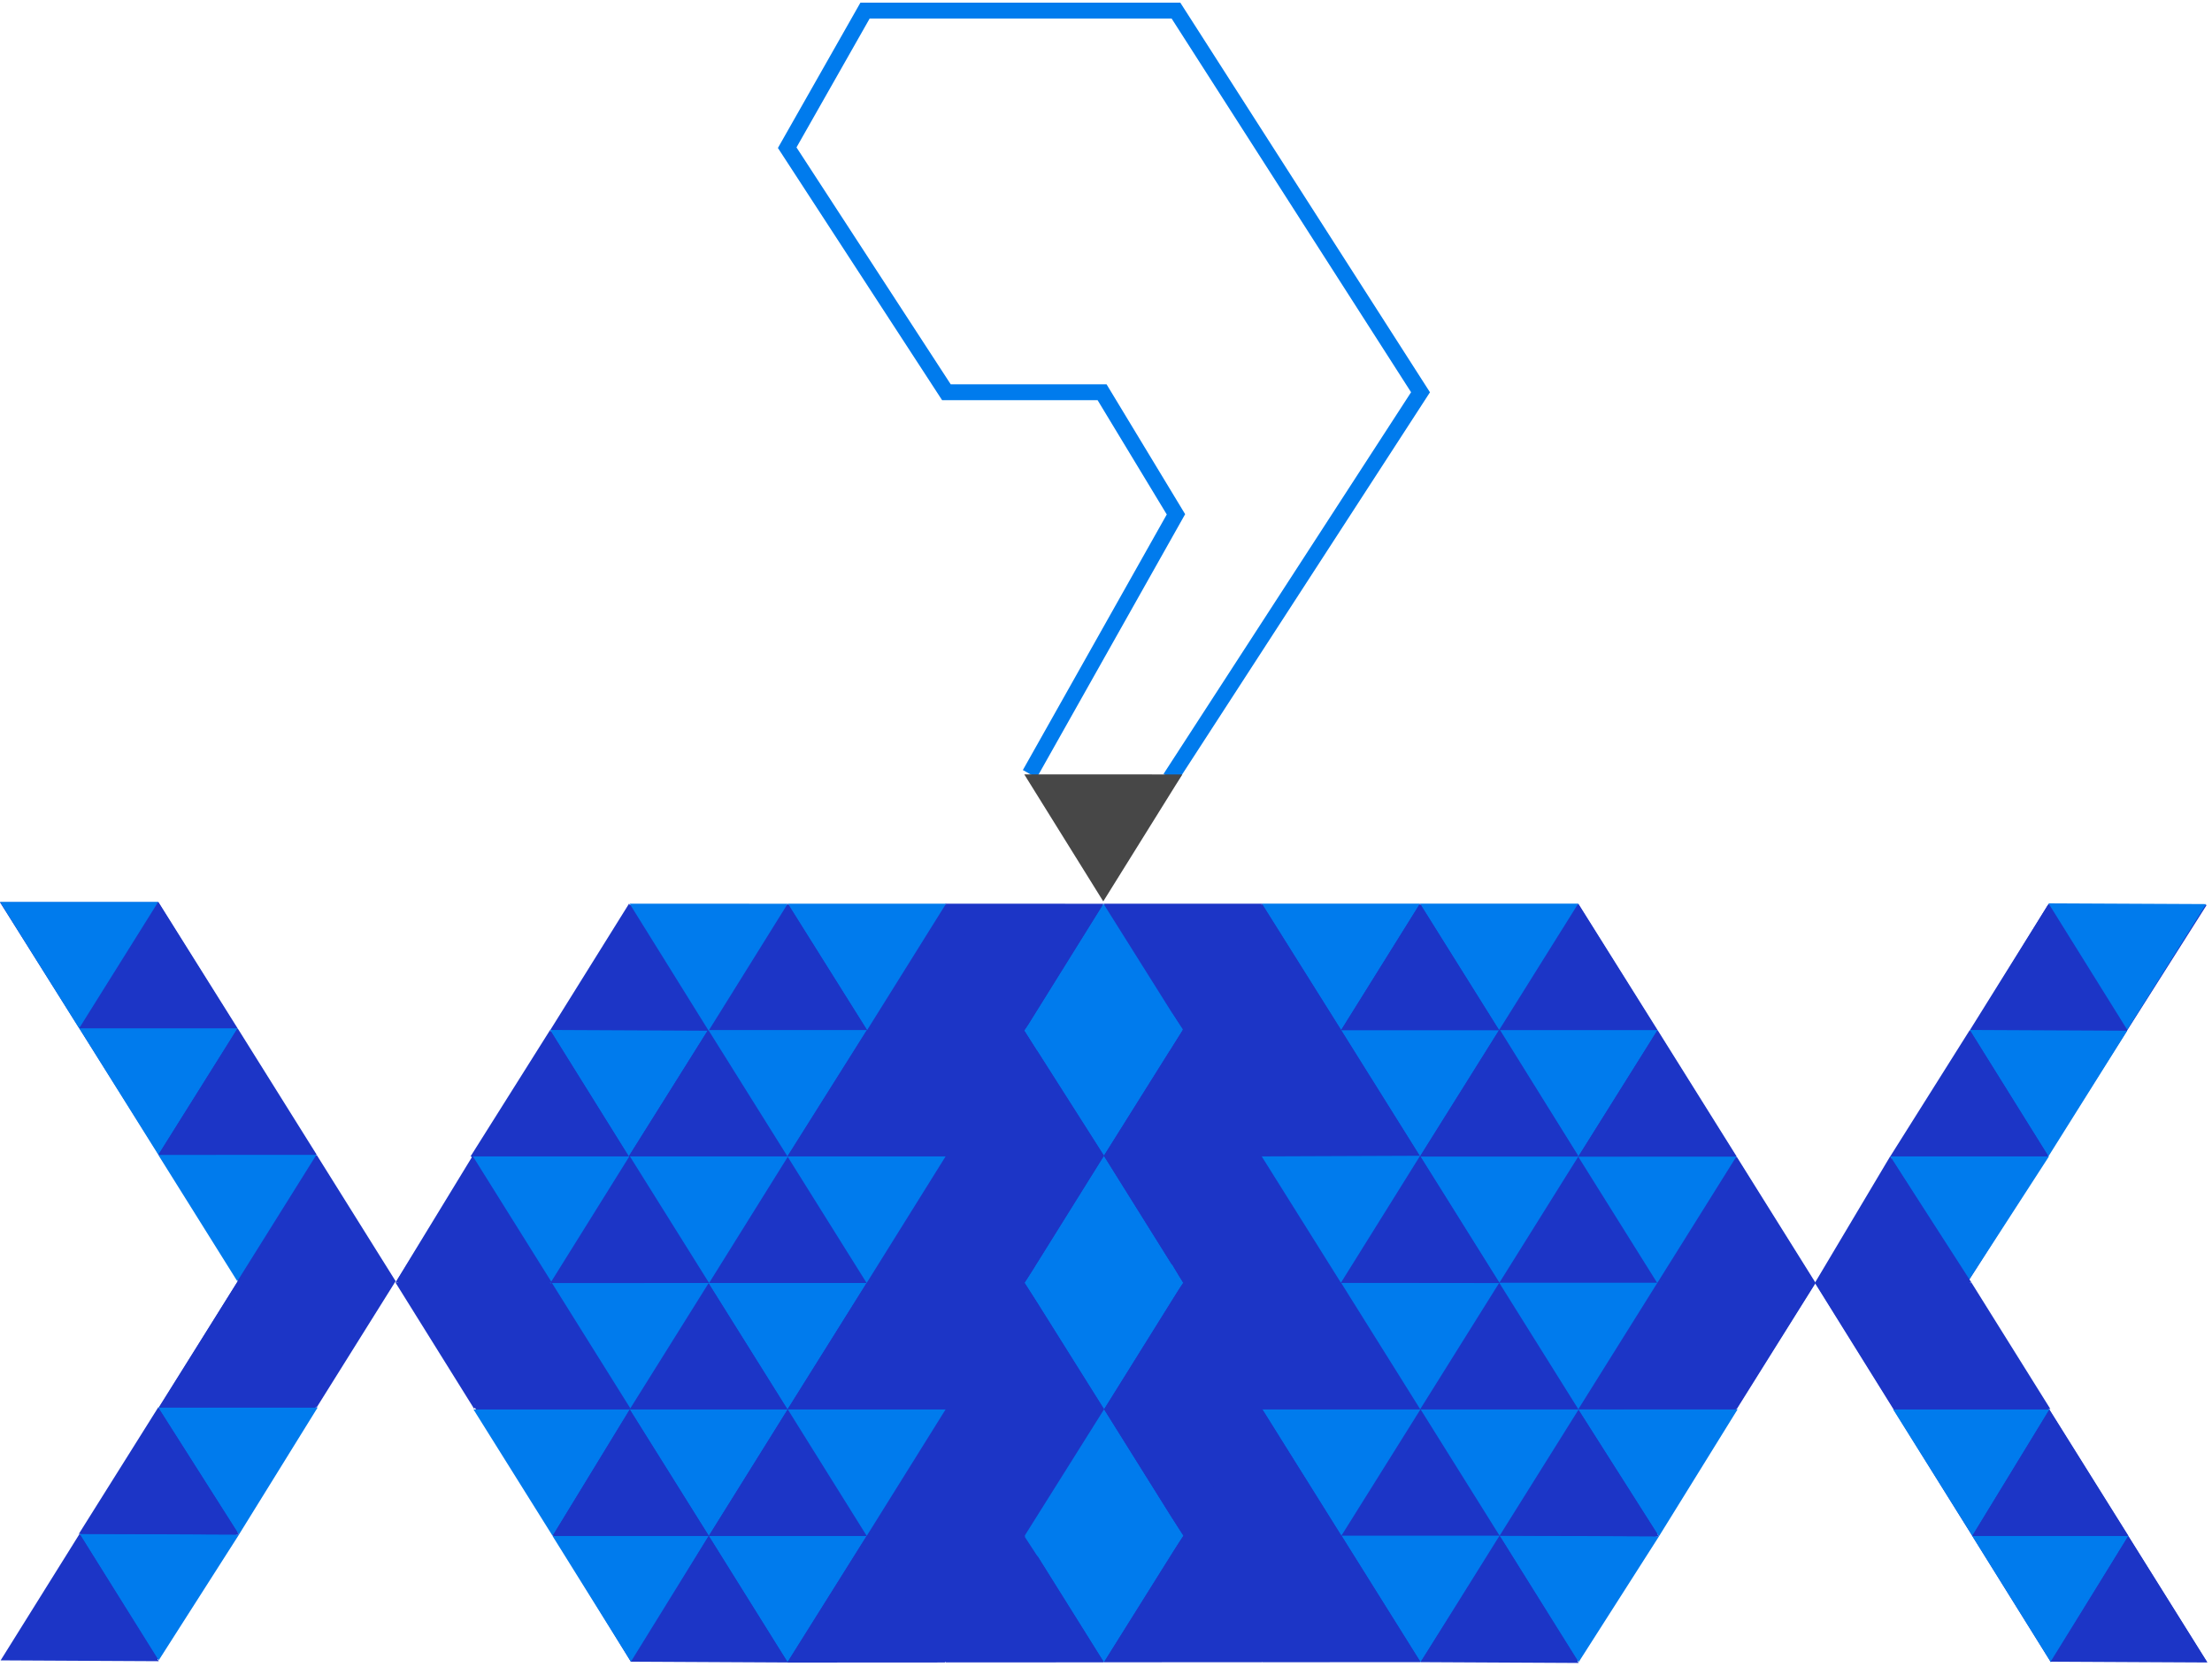<svg width="418" height="315" viewBox="0 0 418 315" fill="none" xmlns="http://www.w3.org/2000/svg">
<path d="M387 171L343 242.5L387.5 314H417L372 242L417 171H387Z" fill="#1C35C6"/>
<path d="M45 242L0 170.5H29.9L74.5 242L30 313.5H0.5L45 242Z" fill="#1C35C6"/>
<path d="M119 171L75 242L119.216 314H298L343 242.5L298.339 171H119Z" fill="#1C35C6"/>
<path d="M194.597 146.247L222.219 97.19L208.262 74.124H178.844L148.758 27.908L163.467 2H222.219L268.435 74.124L221.133 147.064" stroke="#007BED" stroke-width="3"/>
<path d="M313.188 242.448L298.244 218.549L283.355 242.448H313.188Z" fill="#1C35C6"/>
<path d="M343.109 242.448L328.165 218.549L313.277 242.448H343.109Z" fill="#1C35C6"/>
<path d="M238.44 170.764L223.507 194.669L208.543 170.764H238.44Z" fill="#1C35C6"/>
<path d="M223.534 194.676L208.516 170.762L193.574 194.768L223.534 194.676Z" fill="#007BED"/>
<path d="M223.507 194.669L208.603 218.404L193.574 194.768L223.507 194.669Z" fill="#007BED"/>
<path d="M223.64 242.456L208.602 218.404L193.645 242.392L223.64 242.456Z" fill="#007BED"/>
<path d="M223.568 242.382L208.638 266.305L193.645 242.391L223.568 242.382Z" fill="#007BED"/>
<path d="M283.297 194.655L268.353 218.551L253.402 194.655H283.297Z" fill="#007BED"/>
<path d="M193.573 194.767L178.725 170.759L163.828 194.662L193.573 194.767Z" fill="#1C35C6"/>
<path d="M133.717 194.767L118.87 170.759L103.973 194.662L133.717 194.767Z" fill="#1C35C6"/>
<path d="M193.574 194.768L178.674 218.521L163.793 194.627L193.574 194.768Z" fill="#1C35C6"/>
<path d="M133.714 194.768L118.815 218.521L103.934 194.627L133.714 194.768Z" fill="#007BED"/>
<path d="M208.514 170.775L193.577 194.768L178.648 170.764L208.514 170.775Z" fill="#1C35C6"/>
<path d="M178.777 170.764L163.847 194.669L148.883 170.764H178.777Z" fill="#007BED"/>
<path d="M163.87 194.676L148.852 170.762L133.91 194.768L163.87 194.676Z" fill="#1C35C6"/>
<path d="M148.846 170.775L133.909 194.768L118.98 170.764L148.846 170.775Z" fill="#007BED"/>
<path d="M208.642 218.411L193.582 194.754L178.676 218.521L208.642 218.411Z" fill="#1C35C6"/>
<path d="M148.787 218.411L133.726 194.754L118.82 218.521L148.787 218.411Z" fill="#1C35C6"/>
<path d="M163.849 194.643L148.822 218.543L133.871 194.647L163.849 194.643Z" fill="#007BED"/>
<path d="M163.768 242.444L148.822 266.34L133.871 242.444H163.768Z" fill="#007BED"/>
<path d="M178.689 218.524L163.806 194.646L148.766 218.542L178.689 218.524Z" fill="#1C35C6"/>
<path d="M118.83 218.524L103.946 194.646L88.906 218.542L118.83 218.524Z" fill="#1C35C6"/>
<path d="M268.331 170.759L253.436 194.655L238.438 170.759H268.331Z" fill="#007BED"/>
<path d="M253.443 194.66L238.438 170.733L223.508 194.656L253.443 194.66Z" fill="#1C35C6"/>
<path d="M313.24 194.66L298.235 170.733L283.305 194.656L313.24 194.66Z" fill="#1C35C6"/>
<path d="M298.229 170.759L283.283 194.655L268.332 170.759H298.229Z" fill="#007BED"/>
<path d="M283.28 194.66L268.334 170.764L253.426 194.656L283.28 194.66Z" fill="#1C35C6"/>
<path d="M253.438 194.655L238.459 218.551L223.508 194.655H253.438Z" fill="#1C35C6"/>
<path d="M313.235 194.655L298.255 218.551L283.305 194.655H313.235Z" fill="#007BED"/>
<path d="M298.246 218.549L283.302 242.448L268.352 218.549H298.246Z" fill="#007BED"/>
<path d="M328.12 218.549L313.173 242.448L298.223 218.549H328.12Z" fill="#007BED"/>
<path d="M283.516 290.204L268.474 266.304L253.586 290.2L283.516 290.204Z" fill="#1C35C6"/>
<path d="M283.593 290.19L268.443 314.086L253.492 290.19H283.593Z" fill="#007BED"/>
<path d="M313.514 290.289L298.322 314.078L283.371 290.182L313.514 290.289Z" fill="#007BED"/>
<path d="M238.43 218.386L223.574 194.499L208.594 218.412L238.43 218.386Z" fill="#1C35C6"/>
<path d="M298.227 218.386L283.37 194.499L268.391 218.412L298.227 218.386Z" fill="#1C35C6"/>
<path d="M193.664 242.443L178.678 218.516L163.77 242.443H193.664Z" fill="#1C35C6"/>
<path d="M163.902 242.443L148.916 218.516L134.008 242.443H163.902Z" fill="#1C35C6"/>
<path d="M193.663 242.443L178.716 266.337L163.766 242.441L193.663 242.443Z" fill="#1C35C6"/>
<path d="M178.714 266.34L163.771 242.444L148.793 266.356L178.714 266.34Z" fill="#1C35C6"/>
<path d="M148.8 266.34L133.856 242.444L118.879 266.356L148.8 266.34Z" fill="#1C35C6"/>
<path d="M208.635 266.306L193.645 242.397L178.688 266.331L208.635 266.306Z" fill="#1C35C6"/>
<path d="M208.637 266.303L193.612 290.231L178.605 266.279L208.637 266.303Z" fill="#1C35C6"/>
<path d="M163.781 290.229L148.837 314.125L133.949 290.229H163.781Z" fill="#007BED"/>
<path d="M133.915 290.229L119.22 314L104.398 290.229H133.915Z" fill="#007BED"/>
<path d="M104.231 242.328L89.603 266.224L74.715 242.328H104.231Z" fill="#1C35C6"/>
<path d="M133.926 242.439L118.982 266.337L104.031 242.439H133.926Z" fill="#007BED"/>
<path d="M148.866 266.333L133.947 290.23L118.996 266.333H148.866Z" fill="#007BED"/>
<path d="M223.582 290.2L208.638 266.304L193.613 290.231L223.582 290.2Z" fill="#007BED"/>
<path d="M328.361 266.301L313.486 290.325L298.211 266.286L328.361 266.301Z" fill="#007BED"/>
<path d="M313.479 290.326L298.213 266.289L283.215 290.189L313.479 290.326Z" fill="#1C35C6"/>
<path d="M253.46 242.385L238.514 266.281L223.562 242.385H253.46Z" fill="#1C35C6"/>
<path d="M238.535 266.307L223.582 290.2L208.641 266.307H238.535Z" fill="#1C35C6"/>
<path d="M268.432 266.307L253.477 290.2L238.535 266.307H268.432Z" fill="#007BED"/>
<path d="M298.334 266.307L283.379 290.2L268.438 266.307H298.334Z" fill="#007BED"/>
<path d="M238.52 266.303L223.558 242.382L208.656 266.296L238.52 266.303Z" fill="#1C35C6"/>
<path d="M268.416 266.288L253.47 242.392L238.492 266.304L268.416 266.288Z" fill="#1C35C6"/>
<path d="M298.314 266.288L283.368 242.392L268.391 266.304L298.314 266.288Z" fill="#1C35C6"/>
<path d="M328.232 266.288L313.286 242.392L298.309 266.304L328.232 266.288Z" fill="#1C35C6"/>
<path d="M283.317 242.392L268.373 266.288L253.422 242.392H283.317Z" fill="#007BED"/>
<path d="M313.199 242.392L298.255 266.288L283.305 242.392H313.199Z" fill="#007BED"/>
<path d="M343.121 242.392L328.177 266.288L313.227 242.392H343.121Z" fill="#1C35C6"/>
<path d="M253.481 290.205L238.535 266.307L223.477 290.205H253.481Z" fill="#1C35C6"/>
<path d="M223.582 290.2L208.611 314.125L193.66 290.227L223.582 290.2Z" fill="#007BED"/>
<path d="M193.672 290.229L178.728 314.125L163.777 290.229H193.672Z" fill="#1C35C6"/>
<path d="M208.61 314.125L193.667 290.227L178.688 314.141L208.61 314.125Z" fill="#1C35C6"/>
<path d="M253.485 290.206L238.541 314.102L223.59 290.206H253.485Z" fill="#1C35C6"/>
<path d="M238.527 314.096L223.583 290.2L208.605 314.114L238.527 314.096Z" fill="#1C35C6"/>
<path d="M298.322 314.241L283.367 290.182L268.445 314.087L298.322 314.241Z" fill="#1C35C6"/>
<path d="M268.447 314.086L253.501 290.19L238.523 314.104L268.447 314.086Z" fill="#1C35C6"/>
<path d="M268.381 218.537L253.435 194.641L238.457 218.552L268.381 218.537Z" fill="#1C35C6"/>
<path d="M328.178 218.537L313.231 194.641L298.254 218.552L328.178 218.537Z" fill="#1C35C6"/>
<path d="M133.924 242.439L118.978 218.542L104 242.456L133.924 242.439Z" fill="#1C35C6"/>
<path d="M148.874 314.151L133.93 290.255L119.5 314L148.874 314.151Z" fill="#1C35C6"/>
<path d="M119.19 266.251L104.246 242.354L89.398 265.942L119.19 266.251Z" fill="#1C35C6"/>
<path d="M178.67 314.151L163.78 290.229L148.746 314.169L178.67 314.151Z" fill="#1C35C6"/>
<path d="M208.606 218.404L193.642 242.396L178.676 218.52L208.606 218.404Z" fill="#1C35C6"/>
<path d="M283.39 242.456L268.352 218.404L253.395 242.392L283.39 242.456Z" fill="#1C35C6"/>
<path d="M253.465 242.386L238.479 218.458L223.57 242.384L253.465 242.386Z" fill="#1C35C6"/>
<path d="M268.356 218.404L253.392 242.396L238.426 218.52L268.356 218.404Z" fill="#007BED"/>
<path d="M238.5 218.404L223.556 242.333L208.605 218.404H238.5Z" fill="#1C35C6"/>
<path d="M178.685 218.524L163.77 242.443L148.809 218.524H178.685Z" fill="#007BED"/>
<path d="M148.912 218.524L133.997 242.443L119.035 218.524H148.912Z" fill="#007BED"/>
<path d="M118.924 218.524L104.009 242.443L89.047 218.524H118.924Z" fill="#007BED"/>
<path d="M193.609 290.232L178.665 266.335L163.777 290.232H193.609Z" fill="#1C35C6"/>
<path d="M163.781 290.23L148.837 266.333L133.949 290.23H163.781Z" fill="#1C35C6"/>
<path d="M119.027 266.333L104.423 290.23L89.473 266.333H119.027Z" fill="#007BED"/>
<path d="M133.944 290.23L119 266.333L104.43 290.23H133.944Z" fill="#1C35C6"/>
<path d="M104.26 242.328L89.316 218.432L74.746 242.328H104.26Z" fill="#1C35C6"/>
<path d="M401.991 194.767L387.143 170.759L372.246 194.662L401.991 194.767Z" fill="#1C35C6"/>
<path d="M401.988 194.768L387.088 218.521L372.207 194.627L401.988 194.768Z" fill="#007BED"/>
<path d="M416.882 170.841L401.983 194.594L387.102 170.7L416.882 170.841Z" fill="#007BED"/>
<path d="M387.107 218.524L372.224 194.646L357.184 218.542L387.107 218.524Z" fill="#1C35C6"/>
<path d="M402.188 290.229L387.56 314.125L372.672 290.229H402.188Z" fill="#007BED"/>
<path d="M372.501 242.328L357.872 266.224L342.984 242.328H372.501Z" fill="#1C35C6"/>
<path d="M417.141 314.151L402.197 290.255L387.5 314L417.141 314.151Z" fill="#1C35C6"/>
<path d="M387.456 266.251L372.5 242.3L357.664 265.942L387.456 266.251Z" fill="#1C35C6"/>
<path d="M387.187 218.524L372.001 242L357.172 218.524H387.187Z" fill="#007BED"/>
<path d="M387.305 266.333L372.701 290.23L357.75 266.333H387.305Z" fill="#007BED"/>
<path d="M402.217 290.23L387.273 266.333L372.703 290.23H402.217Z" fill="#1C35C6"/>
<path d="M372.526 242.328L357.19 218.5L343.012 242.328H372.526Z" fill="#1C35C6"/>
<path d="M178.687 266.333L163.784 290.23L148.871 266.333H178.687Z" fill="#007BED"/>
<path d="M223.42 146.341L208.483 170.333L193.555 146.33L223.42 146.341Z" fill="#474747"/>
<path d="M74.773 242.115L59.83 218.216L44.941 242.115H74.773Z" fill="#1C35C6"/>
<path d="M44.908 194.327L29.903 170.4L14.973 194.323L44.908 194.327Z" fill="#1C35C6"/>
<path d="M29.897 170.427L14.951 194.323L0 170.427H29.897Z" fill="#007BED"/>
<path d="M44.903 194.323L29.923 218.219L14.973 194.323H44.903Z" fill="#007BED"/>
<path d="M59.791 218.216L44.845 242.115L29.895 218.216H59.791Z" fill="#007BED"/>
<path d="M45.182 289.956L29.99 313.744L15.039 289.848L45.182 289.956Z" fill="#007BED"/>
<path d="M60.025 265.967L45.15 289.991L29.875 265.952L60.025 265.967Z" fill="#007BED"/>
<path d="M45.158 289.992L29.892 265.955L14.895 289.855L45.158 289.992Z" fill="#1C35C6"/>
<path d="M59.908 265.954L44.962 242.058L29.984 265.97L59.908 265.954Z" fill="#1C35C6"/>
<path d="M74.785 242.058L59.841 265.954L44.891 242.058H74.785Z" fill="#1C35C6"/>
<path d="M29.994 313.908L15.039 289.848L0.117 313.753L29.994 313.908Z" fill="#1C35C6"/>
<path d="M59.849 218.203L44.903 194.307L29.926 218.218L59.849 218.203Z" fill="#1C35C6"/>
<path d="M196.002 191.5L193.602 194.7L196.002 198.5H221.002L223.502 194.5L221.502 191.5H196.002Z" fill="#007BED"/>
<path d="M196.001 239L193.648 242.4L196.001 246H221.001L223.501 242.5L221.501 239H196.001Z" fill="#007BED"/>
<path d="M196.001 287L193.648 290.4L196.001 294H221.001L223.6 290.2L221.501 287H196.001Z" fill="#007BED"/>
</svg>
